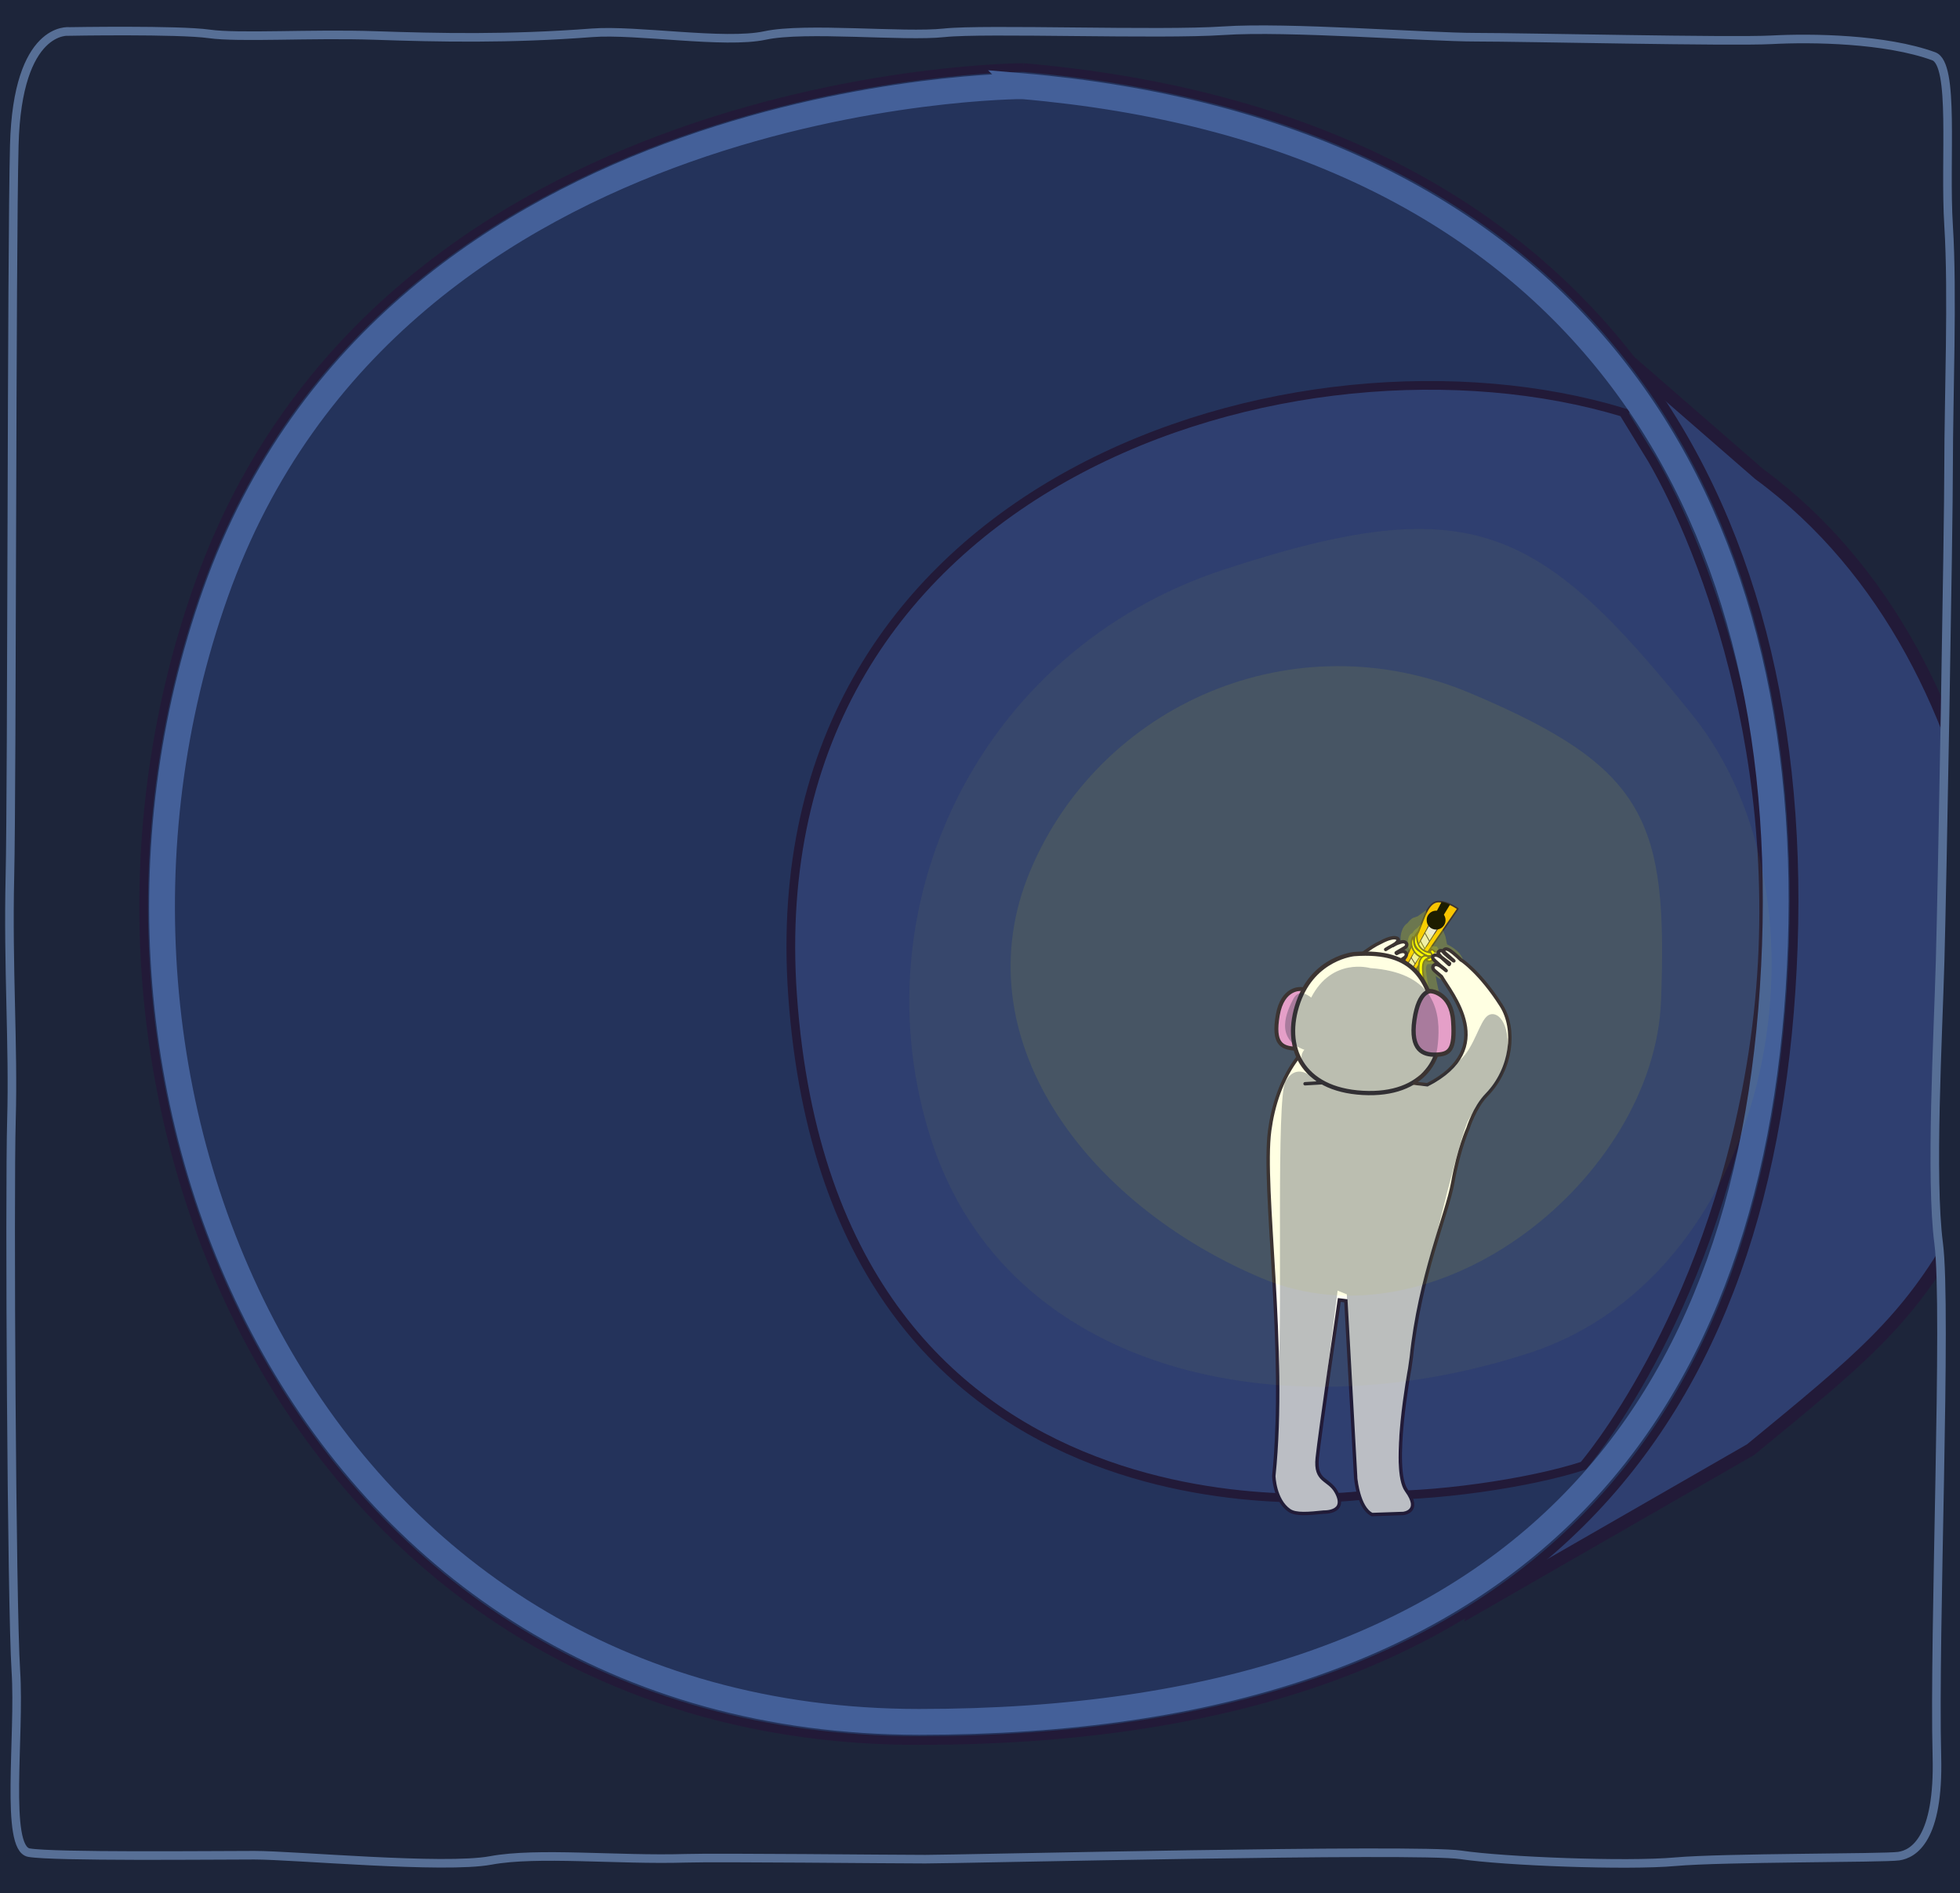 <?xml version="1.0" encoding="UTF-8"?>
<svg id="Layer_1" data-name="Layer 1" xmlns="http://www.w3.org/2000/svg" width="600.64" height="580" xmlns:xlink="http://www.w3.org/1999/xlink" viewBox="0 0 600.64 580">
  <defs>
    <clipPath id="clippath">
      <polygon points="-75.43 587.48 -696.43 587.48 -695.9 -12.53 -75.89 -12.53 -75.43 587.48" fill="none"/>
    </clipPath>
    <clipPath id="clippath-1">
      <rect x="-732.72" y="654" width="1420.01" height="1039.7" fill="none"/>
    </clipPath>
    <clipPath id="clippath-2">
      <path d="M21.18,9.64S5.33,7.75,4.38,44.47c-.85,32.91-.69,196.14-1.34,224.04-.65,27.9,1.12,51.95.47,74.54-.65,22.59.05,148.95,1.35,168.88,1.3,19.93-3.46,54.35,4.01,55.68,7.47,1.33,56.73.79,69.07.79s58.15,4.25,72.44,1.6c14.29-2.66,38.86-.03,59.77-.66,9.86-.3,62.69.27,73.41.27s150.73-3.32,164.04-1.33c13.32,1.99,50.79,3.45,65.73,2.12,14.94-1.33,63.99-1.05,68.54-1.72,4.55-.66,12.36-5.23,11.69-30.56-.99-37.83,3.14-137.27.54-157.2-2.6-19.93-.19-63.24.45-86.5.65-23.25,2.6-132.21,2.6-152.15s1.3-52.47,0-73.07c-1.3-20.6,1.96-49.6-4.58-51.97-14.79-5.37-37.3-5.7-49.64-5.04-12.34.66-75.71-.79-90.66-.79s-57.82-3.32-77.31-1.99c-19.49,1.33-73.27-.69-85.61.64-12.34,1.33-42.57-1.84-54.91.82-12.34,2.66-39.45-1.86-53.02-.82-25.51,1.95-47.02,1.48-66.51.82-19.49-.66-41.69.8-50.81-.49-9.42-1.33-42.92-.74-42.92-.74Z" fill="none"/>
    </clipPath>
  </defs>
  <rect x="-16.88" y="-16.32" width="633.77" height="612.64" fill="#1d253a"/>
  <g clip-path="url(#clippath)">
    <ellipse cx="-388.55" cy="97.27" rx="853.51" ry="164.26" fill="#2f3f70" stroke="#221a38" stroke-linecap="round" stroke-miterlimit="10" stroke-width="2.64"/>
  </g>
  <g clip-path="url(#clippath-1)">
    <rect x="-744.14" y="561.69" width="1442.84" height="1164.92" fill="#2f3f70"/>
    <path d="M679.04,521.81c269.25,334.39,153,1007.12-293.45,1153.32-446.45,146.2-944.5,36.67-1081.66-382.16-137.16-418.84,82.44-887.69,528.89-1033.89,446.45-146.2,569.82-80.54,846.22,262.74Z" fill="#ff0" opacity=".04"/>
    <path d="M213.59,1318.02c-227.28,104.26-590.53-57.5-609.31-330.47-18.77-272.98,114.23-538.55,370.32-556.16,256.09-17.6,489.46,173.38,508.24,446.35,18.77,272.98-35.93,333.25-269.25,440.28Z" fill="#ff0" opacity=".08"/>
  </g>
  <g clip-path="url(#clippath-2)">
    <g>
      <path d="M497.05,108.66l42.07,36.59c79.42,58.26,86.81,185.28,60.89,231.84-15.53,27.9-30.25,39.69-63.51,67.03l-85.3,49.03,45.85-384.5Z" fill="#2f3f70" stroke="#221a38" stroke-linecap="round" stroke-miterlimit="10" stroke-width="3.92"/>
      <path d="M313.63,20.7s-196.49.13-252.77,158.68c-56.28,158.56,31.43,353.88,220.47,353.88s263.12-96.8,268.22-243.41c5.1-146.61-68.66-254.66-235.92-269.15Z" fill="#24335b" stroke="#221a38" stroke-linecap="round" stroke-miterlimit="10" stroke-width="2.67"/>
      <path d="M497.44,126.36c-99.57-30.12-265.68,20.14-254.56,178.53,12.35,175.83,175.39,153.16,175.39,153.16,20.21.89,50.85-3.69,66.93-8.98,0,0,38.15-43.95,51.34-122.48,14.55-86.64-14.7-159.13-30.27-185.84l-8.83-14.39Z" fill="#2f3f70" stroke="#221a38" stroke-linecap="round" stroke-miterlimit="10" stroke-width="2.67"/>
      <g>
        <g>
          <path d="M442.09,276.34c-1.42-.21-3.5-.65-5.48,4.19-1.48,3.62-2,5.08-2,5.08,0,0-8.89,18.23-8.83,18.39s2.67.98,2.67.98l18.32-26.56s-2.4-1.74-4.68-2.07Z" fill="#f7bc00" stroke="#221a38" stroke-linecap="round" stroke-linejoin="round" stroke-width=".48"/>
          <path d="M426.52,304.27c-.09.05,11.57-21.12,11.57-21.12l2.69,1.07s-13.16,20.45-13.06,20.44l-1.2-.39Z" fill="#e8e8e8" stroke="#221a38" stroke-linecap="round" stroke-miterlimit="10" stroke-width=".24"/>
          <path d="M441.72,276.41l-2.43,4.61,2.04,1.09,3.02-4.93s-1.74-.91-2.64-.78Z"/>
          <line x1="427.91" y1="301.57" x2="428.66" y2="303.33" fill="none" stroke="#221a38" stroke-linecap="round" stroke-miterlimit="10" stroke-width=".24"/>
          <line x1="429.39" y1="299.13" x2="430.24" y2="300.68" fill="none" stroke="#221a38" stroke-linecap="round" stroke-miterlimit="10" stroke-width=".24"/>
          <line x1="430.72" y1="296.55" x2="431.79" y2="298.23" fill="none" stroke="#221a38" stroke-linecap="round" stroke-miterlimit="10" stroke-width=".24"/>
          <circle cx="440.09" cy="281.91" r="2.9"/>
          <g>
            <path d="M437.97,292.89c-.72,0-1.7-.25-3.49-2.07-1.14-1.16-1.14-2.49-1.04-3.18.11-.72.42-1.38.83-1.81-.14.98-.22,2.92.91,4.38.86,1.12,2.26,1.72,4.15,1.78-.08.31-.3.8-.94.88-.14.02-.28.03-.42.03Z" fill="#ff0"/>
            <path d="M433.96,286.71c-.03,1.07.14,2.5,1.03,3.64.86,1.11,2.2,1.73,4,1.86-.11.19-.3.38-.63.42-.13.02-.26.03-.39.03-.67,0-1.59-.24-3.32-2-1.07-1.09-1.07-2.33-.98-2.98.05-.35.15-.68.29-.97M434.62,285.26c-1.43.78-2.27,3.73-.31,5.72,1.72,1.75,2.77,2.14,3.66,2.14.15,0,.3-.01.45-.03,1.13-.14,1.19-1.35,1.19-1.35-6.63-.04-4.99-6.49-4.99-6.49h0Z" fill="#221a38"/>
          </g>
          <g>
            <path d="M437.22,293.58c-.32,0-.69-.05-1.1-.15-2.76-.66-3.93-3.58-3.54-5.31.2-.85.41-1.05.47-1.05.02,0,.05.02.08.05.12,1.92.21,3.06,1.4,4,2.19,1.71,3.43,1.98,3.88,2.02-.2.29-.61.44-1.19.44Z" fill="#ff0"/>
            <path d="M433.16,287.29h0,0M432.94,287.73c.11,1.62.3,2.67,1.46,3.58,1.61,1.26,2.73,1.77,3.42,1.96-.21.07-.45.08-.59.08-.3,0-.66-.05-1.05-.14-2.58-.61-3.73-3.43-3.36-5.03.04-.19.08-.33.12-.45M433.06,286.84c-.2,0-.48.24-.71,1.23-.44,1.89.89,4.92,3.71,5.6.45.11.83.15,1.16.15,1.03,0,1.5-.47,1.55-1,0,.04-.09.08-.25.08-.51,0-1.77-.36-3.83-1.97-1.14-.89-1.2-1.95-1.32-3.91,0,0-.13-.19-.31-.19h0Z" fill="#221a38"/>
          </g>
          <path d="M438.12,293.53s-1.62-1.92-2.93.58c-1.32,2.5.87,11.93,2.13,16.54,0,0,.91.89,1.21-.12.08-.29-1.62-6.48-2.04-9.42-.48-3.33-1.36-7.4,1.64-7.57Z" fill="#ff0" stroke="#221a38" stroke-linecap="round" stroke-linejoin="round" stroke-width=".48"/>
          <g>
            <path d="M438.02,294.47c-.45,0-.85-.21-1.08-.36.47-.43,1.03-.57,1.04-.57h.05s.04-.04.04-.04c.5-.4.72-.79.66-1.16-.05-.34-.31-.56-.51-.68.18-.38.34-.63.42-.75.5.09,1.1.55,1.29,1.18.21.7-.14,1.42-1.01,2.08-.28.21-.58.31-.9.31h0Z" fill="#ff0"/>
            <path d="M438.74,291.17c.39.13.82.5.96.98.23.76-.38,1.4-.92,1.82-.24.18-.48.27-.75.27-.24,0-.46-.07-.65-.15.34-.22.66-.31.66-.31l.1-.02.08-.06c.57-.45.82-.92.74-1.39-.05-.33-.25-.56-.45-.72.09-.17.16-.3.22-.4M438.52,290.65s-.29.33-.63,1.11c0,0,1.33.5.02,1.54,0,0-.79.2-1.34.83,0,0,.63.57,1.44.57.33,0,.69-.09,1.04-.36,2.35-1.76.6-3.63-.53-3.7h0Z" fill="#221a38"/>
          </g>
          <line x1="432.49" y1="293.42" x2="433.61" y2="295.25" fill="none" stroke="#221a38" stroke-linecap="round" stroke-miterlimit="10" stroke-width=".24"/>
          <path d="M439.75,293.2c-.32.06-.72.87-.72.87,0,0,1.57,1.45,2.29,2.9,1.01,2.04,3.39,1.87,3.63-.12.24-1.99-4.32-3.82-5.2-3.65ZM443.89,297.02c-.42,1.09-1.24.15-1.97-1.01-.73-1.15-1.63-1.98-1.63-1.98,0,0,4.01,1.92,3.6,2.99Z" fill="#ff0" stroke="#221a38" stroke-linecap="round" stroke-linejoin="round" stroke-width=".48"/>
          <line x1="435.18" y1="288.12" x2="436.54" y2="290.55" fill="none" stroke="#221a38" stroke-linecap="round" stroke-miterlimit="10" stroke-width=".24"/>
          <line x1="436.62" y1="285.8" x2="438.04" y2="288.32" fill="none" stroke="#221a38" stroke-linecap="round" stroke-miterlimit="10" stroke-width=".24"/>
        </g>
        <path d="M444.86,294.47h0c-1.14-1.07-2.81-1.97-4.08-2.21.07-.27.1-1.23.1-1.26l-.51-.97-1.15-.12c-1.64-.01-2.36.42-3.03-.44-1.17-1.51-1.4-3.91-1.39-3.93l.89-2.56-1.46,1.44c-.56.31-1.06.83-1.41,1.5-.83.21-1.15,1.14-1.33,1.93-.44,1.91.51,4.68,2.8,6.07-.57,1.38-.53,3.88.13,7.81.63,3.8,1.64,7.67,2.05,9.16l.07.25.18.18c.18.18.85.76,1.64.61.03,0,.07-.01.1-.02.29-.08.82-.33,1.05-1.12.1-.35.07-.5-.61-3.31-.49-2.05-1.17-4.85-1.41-6.51-.04-.28-.08-.56-.12-.84-.31-2.05-.72-3.93.07-4.71.3-.01.93-.08,1.19-.16l.63.31s.66.56,1.28,1.83c.79,1.6,2.24,2.13,3.32,1.95h.03c1.13-.21,1.93-1.12,2.08-2.38.1-.85-.27-1.69-1.11-2.48Z" fill="#ff0" opacity=".2"/>
        <g opacity=".2">
          <path d="M438.97,313c-1.29.24-2.68-.23-3.73-1.25l-.65-.63-.24-.87c-.42-1.52-1.45-5.49-2.1-9.4-.54-3.22-.69-5.53-.45-7.27-2.23-2.15-2.96-5.29-2.45-7.53.36-1.55,1.03-2.64,2-3.25.44-.63.98-1.15,1.59-1.54l1.5-.53,2.6-1.88.37,5.67c.09.52.29,1.25.58,1.82.37-.03.84-.07,1.42-.07h.12s2.48-1.72,2.48-1.72l.95,2.37.49,2.42c1.15.52,2.29,1.27,3.2,2.13,1.77,1.66,1.98,3.36,1.85,4.49-.27,2.29-1.85,4.03-4.01,4.43h-.05c-1.41.25-3.12-.13-4.47-1.36.02.11.03.21.05.31.22,1.54.88,4.28,1.37,6.28.76,3.16.86,3.56.58,4.53-.41,1.41-1.4,2.41-2.73,2.76-.09.02-.18.04-.28.06Z" fill="#ff0"/>
        </g>
      </g>
      <path d="M415.78,293.68s4.01-4.48,10.5-5.87c0,0,4.48-.77-.77,3.09,0,0,3.71-3.71,4.94-2.32,1.24,1.39-2.78,3.71-2.78,3.71,0,0,7.87-3.09.31,3.71l-12.2-2.32Z" fill="#fff"/>
      <g>
        <path d="M447.07,293.52s-2.82-2.45-3.86-2.54-.91.55-.91.55c0,0-1.58-1.21-1.3.77,0,0-1.69-1.08-1.74.47s1.32,2.45,1.32,2.45c0,0-.66-.33-1.08.52s-.24,1.6.66,2.16c.89.56,1.98,1.98,2.78,3.2.8,1.22,4.75,5.65,6.3,14.3s-8.28,16.04-11.53,17.17l-4.05-.47-29.69-.14-6.12-7.9s-2.82,3.39-3.9,5.83c-1.08,2.45-4.7,11.01-5.27,21.17-.56,10.16,2.68,58.48,2.68,58.48,0,0,.09,30.81.05,33.31s-1.98,9.31-.94,12.09c1.03,2.78,2.4,7.2,5.17,8.33,2.78,1.13,10.96-.05,10.82-.09s5.03.42,4.09-3.95c0,0-.38-2.49-2.54-4.19-2.16-1.69-4.58-2.69-4.36-8.33.22-5.64,3.65-26.11,3.65-26.11l3.1-22.27,2.03.21,2.5,45.89s.3,10.84,2.18,15.58c1.89,4.74,4.21,4.1,4.64,3.99s8.95-.24,8.95-.24c0,0,1.89-.27,1.99-2.35.11-2.08-1.16-3.47-1.7-4.74-.54-1.27-2.1-3.19-1.99-9.3.11-6.12,2.99-28.55,3.59-32.7.59-4.15,3.56-21.73,6.28-30.46,2.72-8.73,5.77-18.79,6.71-23.86.94-5.07,4.47-15.98,6.36-19.79,1.89-3.8,6.23-6.55,8.46-12.18s3.51-8.89,1.43-16.36c-2.53-9.11-14.78-18.48-14.78-18.48Z" fill="#fff"/>
        <path d="M399.93,332.04s16.58-1.07,21.85-.99c6.09.1,15.62,1.3,15.62,1.3,21.88-11.22,7.31-27.89,4.32-33.17,0,0-1.65-1.42-2.03-1.73-1.23-1.01-.37-2.43,1.08-1.79.96.42,2.41,1.72,2.41,1.72" fill="none" stroke="#221a38" stroke-linecap="round" stroke-miterlimit="10" stroke-width="1.04"/>
        <path d="M408.14,329.01s9.34-23.59,18.42-32.18c0,0,2.56-2.65,3.81-3.39,1.26-.74.57-3.03-2.34-1.31" fill="none" stroke="#221a38" stroke-linecap="round" stroke-miterlimit="10" stroke-width="1.04"/>
        <g>
          <path d="M398.74,303.02s-5.69-.65-7.18,8.04c-1.49,8.69,1.21,9.95,5.24,10.23,4.03.28,7.64-.41,7.51-10.23-.11-8.04-5.58-8.04-5.58-8.04Z" fill="#e293e2" stroke="#221a38" stroke-linecap="round" stroke-miterlimit="10" stroke-width="1.21"/>
          <path d="M415,292.31s-12.36,1.1-17.14,14.73c-4.78,13.63.93,26.76,19.78,27.8s25.83-11.32,22.75-22.64c-3.08-11.32-6.23-21.31-25.39-19.89Z" fill="#fff" stroke="#221a38" stroke-linecap="round" stroke-miterlimit="10" stroke-width="1.31"/>
          <path d="M438.57,303.68s-3.75-.6-5.12,8.79c-1.36,9.38,2.8,10.76,6.49,10.66,4.18-.11,5.99-1.21,5.38-10.28-.58-8.66-6.76-9.18-6.76-9.18Z" fill="#e293e2" stroke="#221a38" stroke-linecap="round" stroke-miterlimit="10" stroke-width="1.31"/>
        </g>
        <path d="M442.87,297.1s-3.53-2.89-3.8-3.49c-.17-.37.1-1.23,1.25-.96s3.9,2.53,3.9,2.53" fill="none" stroke="#221a38" stroke-linecap="round" stroke-miterlimit="10" stroke-width="1.04"/>
        <path d="M444.09,295.51s-3.68-3.14-3.36-3.73c.32-.59.98-.71,1.57-.25s3.24,2.87,3.24,2.87" fill="none" stroke="#221a38" stroke-linecap="round" stroke-miterlimit="10" stroke-width="1.04"/>
        <path d="M427.85,291.92c.46-.26-.69.35,2.67-1.59,0,0,1.31-.86.06-1.66-1.26-.8-5.94,2.23-5.94,2.23" fill="none" stroke="#221a38" stroke-linecap="round" stroke-miterlimit="10" stroke-width="1.04"/>
        <path d="M397.93,323.76c-5.32,6.8-7.84,15.17-8.84,22.61-2.36,17.67,5.29,67.22,1.27,105.86,0,0,.19,7.36,4.77,10.54,1.99,1.38,6.06.96,10.54.5,0,0,7.46.31,3.76-6.27-2.26-4.01-6.52-3.01-5.77-10.29.75-7.28,6.77-48.43,6.77-48.43l2.01.25,3.01,54.2s.75,9.28,5.02,11.29l9.53-.33s5.77-.5,1-7.03c-4.77-6.52,1-37.31,1-37.31l.5-3.51c2.51-24.59,11.02-44.07,12.68-53.43,1.84-10.43,4.7-16.76,4.7-16.76,0,0,1.97-6.36,5.76-10.25,7.66-7.88,9.02-20.1,4.42-27.32-6.37-10-11.96-13.74-11.96-13.74l-.39-.23s-1.87-1.89-3.39-2.9c-1.52-1.01-1.94-.1-2.04.32s2.99,2.7,2.99,2.7" fill="none" stroke="#221a38" stroke-linecap="round" stroke-miterlimit="10" stroke-width="1.04"/>
        <path d="M426.83,289.7s2.78-1.71,1.18-2.28c-1.6-.57-4.68,1.18-4.68,1.18-2.32,1.07-3.59,2.04-5.64,3.48" fill="none" stroke="#221a38" stroke-linecap="round" stroke-miterlimit="10" stroke-width="1.04"/>
      </g>
      <path d="M313.26,26.4s-192.11.13-247.15,155.15c-55.03,155.03,30.73,346,215.57,346s257.26-94.64,262.25-237.99c4.99-143.35-67.14-248.99-230.67-263.16Z" fill="none" stroke="#446099" stroke-linecap="round" stroke-miterlimit="10" stroke-width="7.91"/>
      <path d="M518.58,218.99c45.63,56.67,25.93,170.69-49.73,195.47-75.66,24.78-160.07,6.22-183.32-64.77-23.25-70.98,13.97-150.45,89.64-175.22,75.66-24.78,96.57-13.65,143.42,44.53Z" fill="#ff0" opacity=".04"/>
      <path d="M509.01,306.68c-2,53.7-68.21,107.74-122.4,84.91-54.19-22.83-92.27-74.06-70.85-124.9,21.42-50.84,80.66-77.13,134.85-54.3,54.19,22.83,60.46,39.16,58.41,94.29Z" fill="#ff0" opacity=".08"/>
      <path d="M419.88,296.6s-11.67-3.39-18.07,9.04c0,0-3.58-3.2-5.46.38s-6.02,12.24,3.39,15.62c0,0-2.64,2.07,1.13,7.53,0,0-4.14-3.01-6.96,2.26s-.94,68.71-2.07,88.28c-1.13,19.58-2.26,30.87-.38,37.27s3.01,6.02,5.84,6.59,16.18,1.15,12.14-6.58-6.56-1.74-5.77-10.29,6.24-51.27,6.24-51.27l2.82,1.13s1.69,46.12,3.01,54.78c1.32,8.66.94,12.88,6.02,12.65s14.16,1.95,9.25-7.33c-4.92-9.28-1.48-20.03,1.51-40.82s14.1-64.27,16.92-71.42c2.82-7.15,11.29-10.73,12.42-21.08s-3.2-13.93-5.84-12.24-4.14,9.79-8.66,13.74-9.6,7.91-12.05,7.72-3.76.56-.75-2.64c3.01-3.2,5.65-2.64,6.21-11.86s-2.07-20.14-20.89-21.46Z" fill="#1d253a" opacity=".3"/>
    </g>
  </g>
  <path d="M21.18,9.64S5.33,7.75,4.38,44.47c-.85,32.91-.69,196.14-1.34,224.04-.65,27.9,1.12,51.95.47,74.54-.65,22.59.05,148.95,1.35,168.88,1.3,19.93-3.46,54.35,4.01,55.68,7.47,1.33,56.73.79,69.07.79s58.15,4.25,72.44,1.6c14.29-2.66,38.86-.03,59.77-.66,9.86-.3,62.69.27,73.41.27s150.73-3.32,164.04-1.33c13.32,1.99,50.79,3.45,65.73,2.12,14.94-1.33,63.99-1.05,68.54-1.72,4.55-.66,12.36-5.23,11.69-30.56-.99-37.83,3.14-137.27.54-157.2-2.6-19.93-.19-63.24.45-86.5.65-23.25,2.6-132.21,2.6-152.15s1.3-52.47,0-73.07c-1.3-20.6,1.96-49.6-4.58-51.97-14.79-5.37-37.3-5.7-49.64-5.04-12.34.66-75.71-.79-90.66-.79s-57.82-3.32-77.31-1.99c-19.49,1.33-73.27-.69-85.61.64-12.34,1.33-42.57-1.84-54.91.82-12.34,2.66-39.45-1.86-53.02-.82-25.51,1.95-47.02,1.48-66.51.82-19.49-.66-41.69.8-50.81-.49-9.42-1.33-42.92-.74-42.92-.74Z" fill="none" stroke="#576f96" stroke-miterlimit="10" stroke-width="2.63"/>
</svg>